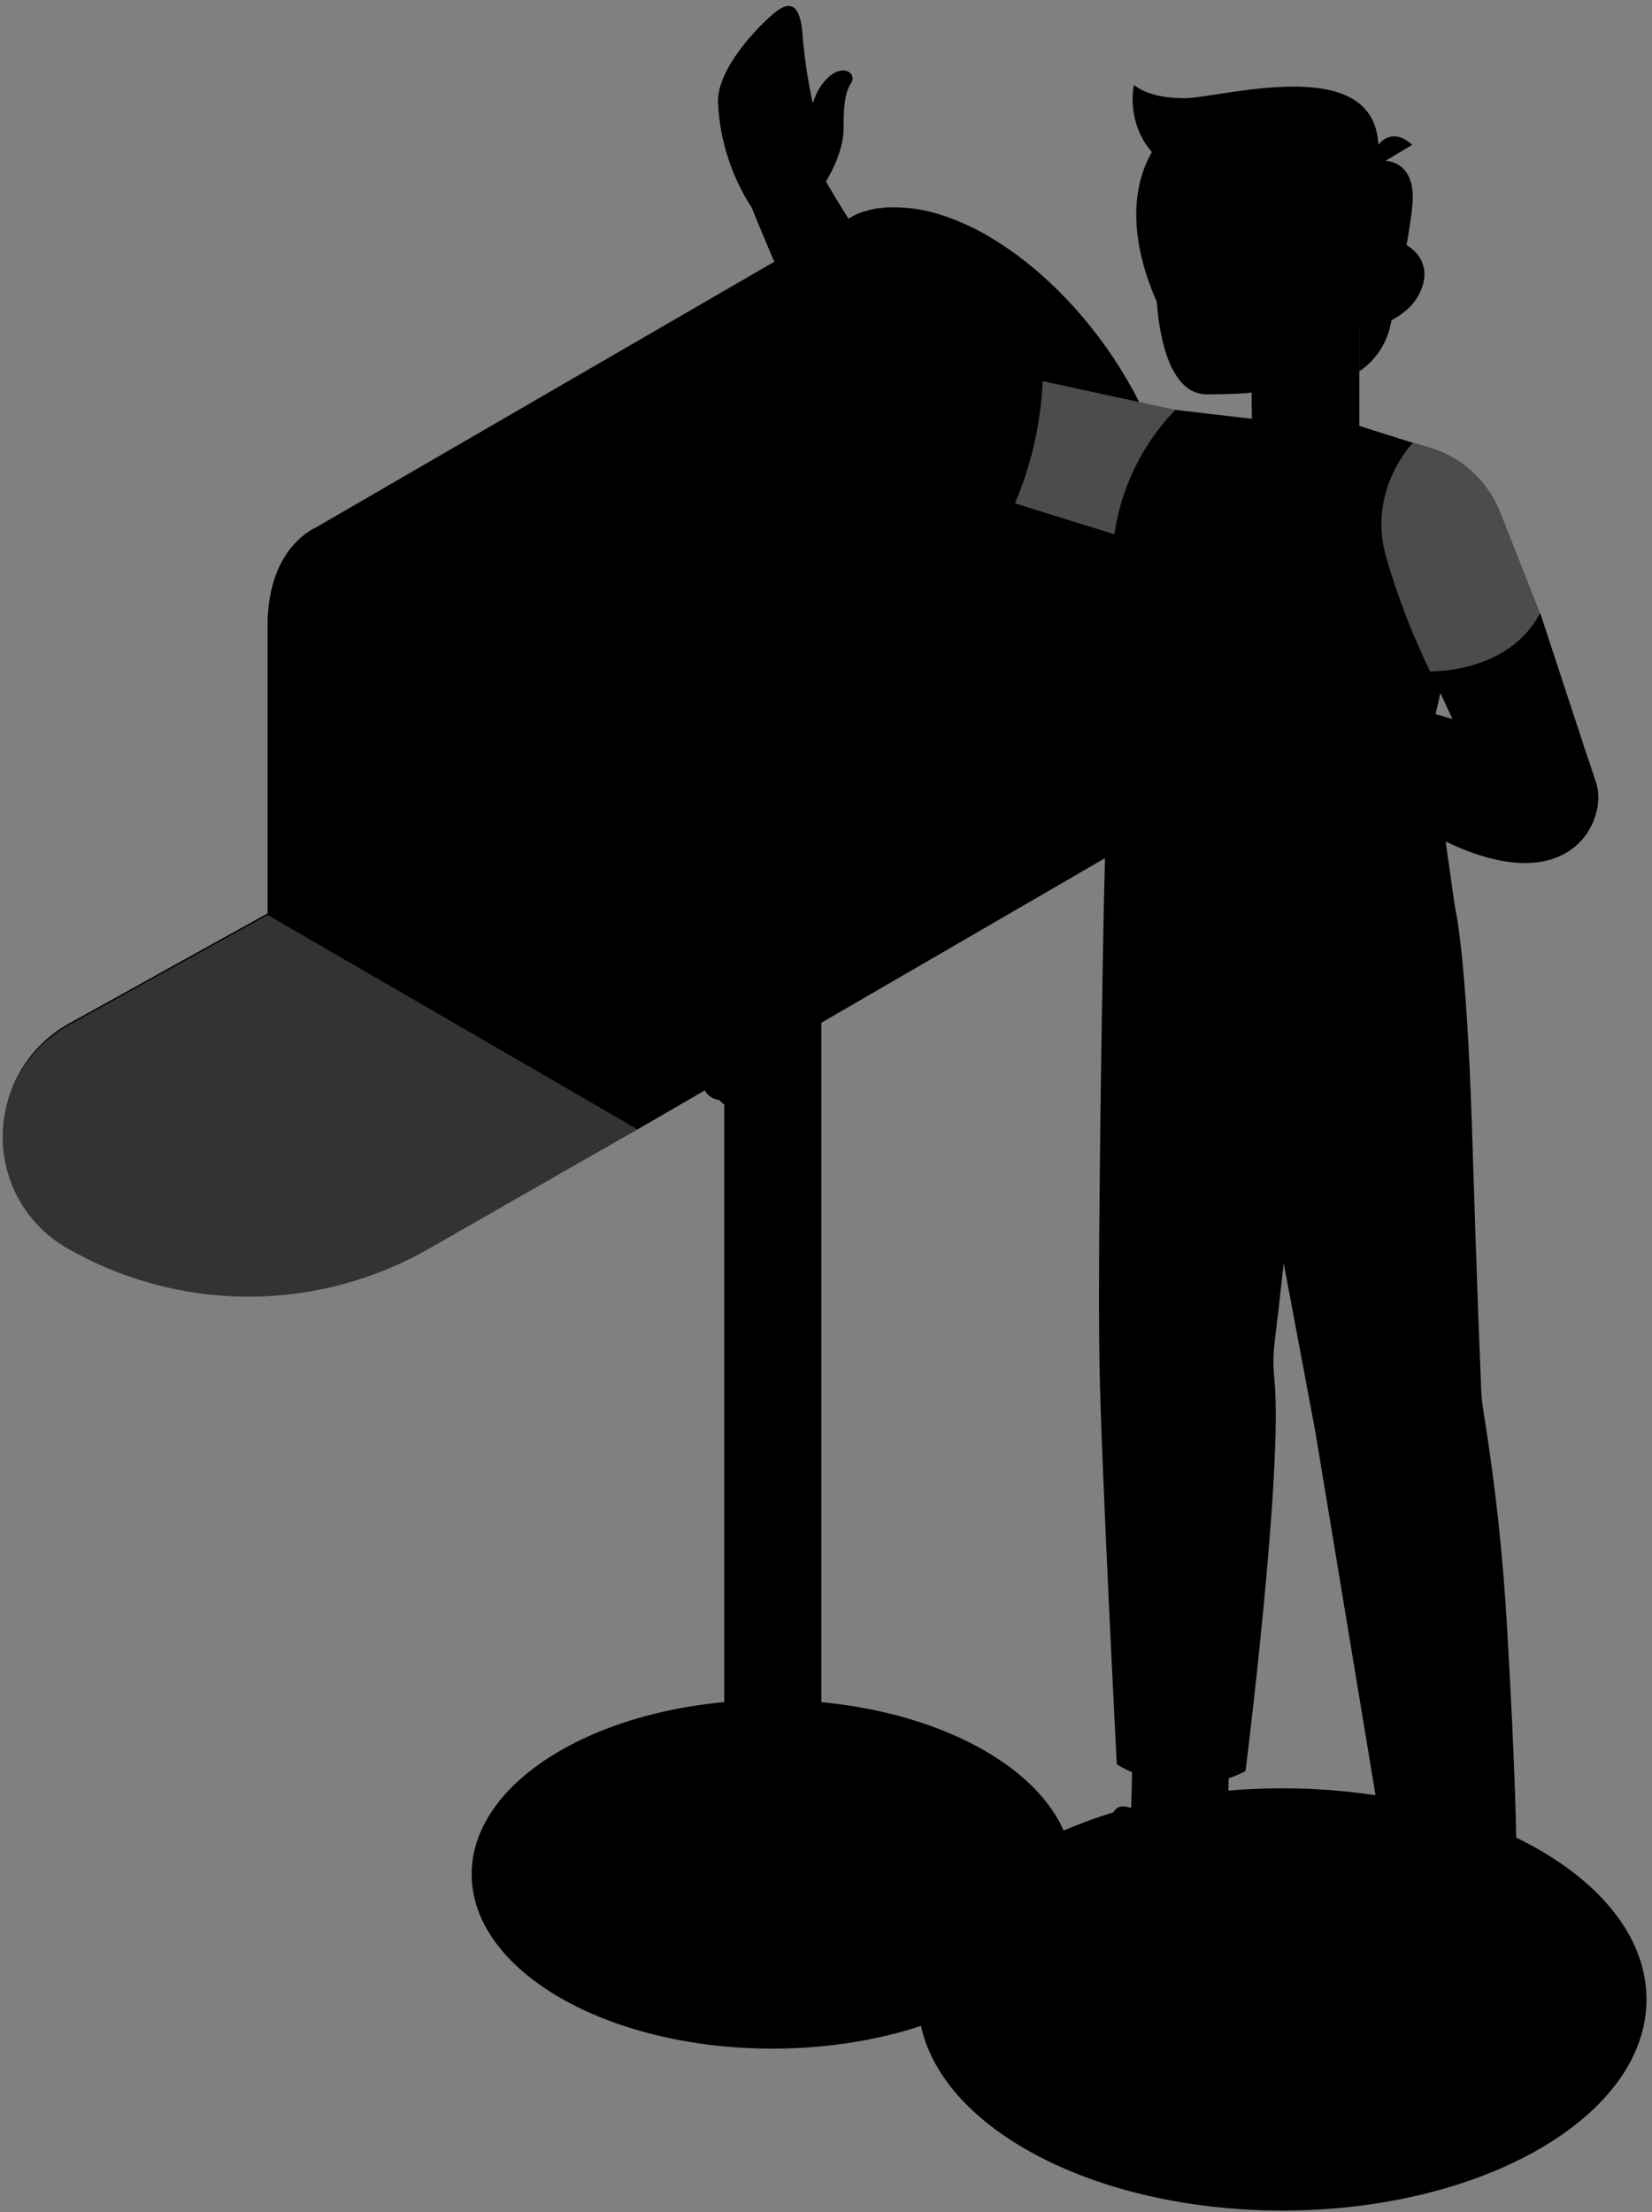 <svg width="242" height="324" viewBox="0 0 242 324" fill="none" xmlns="http://www.w3.org/2000/svg">
<rect x="0" y="0" width="242" height="324" fill="#808080" stroke="none"/>
<path d="M113.152 300.061C137.485 300.061 157.211 288.625 157.211 274.519C157.211 260.413 137.485 248.978 113.152 248.978C88.82 248.978 69.094 260.413 69.094 274.519C69.094 288.625 88.82 300.061 113.152 300.061Z" fill="#E0E0E0" style="fill:#E0E0E0;fill:color(display-p3 0.878 0.878 0.878);fill-opacity:1;"/>
<path d="M187.847 323.778C217.309 323.778 241.193 309.934 241.193 292.856C241.193 275.777 217.309 261.933 187.847 261.933C158.385 261.933 134.501 275.777 134.501 292.856C134.501 309.934 158.385 323.778 187.847 323.778Z" fill="#E0E0E0" style="fill:#E0E0E0;fill:color(display-p3 0.878 0.878 0.878);fill-opacity:1;"/>
<path d="M128.274 264.745C128.274 262.499 126.807 260.253 123.854 258.555C117.957 255.132 108.392 255.132 102.496 258.555C99.543 260.262 98.067 262.508 98.067 264.745V271.671C98.067 273.917 99.543 276.163 102.496 277.87C108.392 281.284 117.957 281.284 123.854 277.87C126.807 276.154 128.274 273.917 128.274 271.671V264.745Z" fill="#263238" style="fill:#263238;fill:color(display-p3 0.149 0.196 0.22);fill-opacity:1;"/>
<path d="M123.89 265.481C129.786 268.904 129.786 274.465 123.89 277.87C117.993 281.275 108.428 281.284 102.532 277.87C96.635 274.456 96.626 268.886 102.532 265.481C108.437 262.076 117.993 262.067 123.89 265.481Z" fill="#37474F" style="fill:#37474F;fill:color(display-p3 0.216 0.278 0.31);fill-opacity:1;"/>
<path d="M128.31 264.745H98.103V271.671H128.31V264.745Z" fill="#37474F" style="fill:#37474F;fill:color(display-p3 0.216 0.278 0.31);fill-opacity:1;"/>
<path d="M123.89 258.582C129.786 261.996 129.786 267.566 123.89 270.962C117.993 274.357 108.428 274.384 102.532 270.962C96.635 267.539 96.626 261.978 102.532 258.582C108.437 255.186 117.993 255.132 123.89 258.582Z" fill="#455A64" style="fill:#455A64;fill:color(display-p3 0.271 0.353 0.392);fill-opacity:1;"/>
<path d="M118.235 260.127C121.017 261.735 121.017 264.349 118.235 265.957C116.676 266.751 114.954 267.164 113.206 267.164C111.459 267.164 109.736 266.751 108.178 265.957C105.404 264.349 105.404 261.735 108.178 260.127C109.736 259.334 111.459 258.92 113.206 258.92C114.954 258.92 116.676 259.334 118.235 260.127Z" fill="#263238" style="fill:#263238;fill:color(display-p3 0.149 0.196 0.22);fill-opacity:1;"/>
<path d="M120.32 132.276H106.093V263.047H120.32V132.276Z" fill="#263238" style="fill:#263238;fill:color(display-p3 0.149 0.196 0.22);fill-opacity:1;"/>
<path d="M171.303 71.886V71.787C171.169 71.041 171.008 70.287 170.82 69.532C170.845 69.612 170.866 69.692 170.882 69.774C170.766 69.262 170.632 68.75 170.489 68.238C170.542 68.427 170.587 68.615 170.632 68.804C170.489 68.238 170.328 67.681 170.158 67.115C170.238 67.358 170.319 67.609 170.381 67.852C170.292 67.528 170.194 67.205 170.095 66.882L169.934 66.37V66.298V66.352C168.732 62.688 167.148 59.161 165.21 55.831C165.147 55.715 165.084 55.598 165.013 55.481C160.136 47.153 153.068 39.543 145.176 34.818L144.791 34.584C142.528 33.264 140.128 32.198 137.633 31.404C135.56 30.745 133.401 30.397 131.227 30.371H130.475H130.019C129.643 30.371 129.276 30.443 128.918 30.497H128.587L127.979 30.613C127.719 30.667 127.46 30.73 127.209 30.802L126.511 31.009C126.511 31.009 126.511 31.009 126.466 31.009L125.769 31.26C125.536 31.359 125.303 31.458 125.089 31.566L123.55 32.464L46.054 77.384H45.992C41.795 79.747 39.254 84.571 39.254 91.426V133.749L10.094 149.92C7.205 151.519 4.791 153.86 3.099 156.704C1.407 159.547 0.497 162.79 0.464 166.102C0.43 169.414 1.273 172.676 2.907 175.553C4.541 178.431 6.907 180.821 9.763 182.478C17.883 187.181 27.092 189.657 36.467 189.657C45.841 189.657 55.051 187.181 63.171 182.478L93.378 165.409L171.876 119.869V77.537C171.853 75.64 171.662 73.748 171.303 71.886Z" fill="#15AA9B" style="fill:#15AA9B;fill:color(display-p3 0.082 0.667 0.61);fill-opacity:1;"/>
<path d="M44.712 130.811V83.529L94.568 54.906L99.06 98.622L44.712 130.811Z" fill="#15AA9B" style="fill:#15AA9B;fill:color(display-p3 0.082 0.667 0.61);fill-opacity:1;"/>
<path opacity="0.5" d="M44.712 130.811V83.529L94.568 54.906L99.06 98.622L44.712 130.811Z" fill="black" style="fill:black;fill-opacity:1;"/>
<path d="M44.712 130.812L99.06 98.622V150.073L87.822 155.805L44.712 130.812Z" fill="#15AA9B" style="fill:#15AA9B;fill:color(display-p3 0.082 0.667 0.61);fill-opacity:1;"/>
<path opacity="0.3" d="M44.712 130.812L99.06 98.622V150.073L87.822 155.805L44.712 130.812Z" fill="black" style="fill:black;fill-opacity:1;"/>
<path d="M171.312 71.886L166.158 74.734L134.788 91.974L129.115 95.073L89.907 116.635C87.419 112.412 80.959 92.71 77.514 89.144C74.195 85.639 70.407 82.616 66.258 80.16C61.337 77.303 56.729 75.946 52.747 75.946C50.404 75.898 48.088 76.452 46.019 77.555L123.523 32.635L125.062 31.736C125.277 31.628 125.509 31.53 125.742 31.431L126.44 31.179C126.44 31.179 126.44 31.179 126.484 31.179L127.182 30.973C127.433 30.901 127.692 30.838 127.952 30.784L128.56 30.667H128.891C129.249 30.613 129.616 30.568 129.992 30.541H130.448H131.2C133.374 30.568 135.533 30.916 137.606 31.575C140.101 32.369 142.501 33.435 144.764 34.755L145.149 34.989C158.114 42.58 168.869 58.131 171.312 71.886Z" fill="#15AA9B" style="fill:#15AA9B;fill:color(display-p3 0.082 0.667 0.61);fill-opacity:1;"/>
<g opacity="0.3">
<path d="M171.312 71.886L166.158 74.734L134.788 91.974L129.115 95.073L89.906 116.635C87.419 112.412 80.959 92.71 77.514 89.144C74.195 85.639 70.407 82.616 66.258 80.16C61.337 77.303 56.729 75.946 52.747 75.946C50.404 75.898 48.088 76.452 46.018 77.555L123.523 32.635L125.062 31.736C125.277 31.628 125.509 31.53 125.742 31.431L126.44 31.179C126.44 31.179 126.44 31.179 126.484 31.179L127.182 30.973C127.433 30.901 127.692 30.838 127.952 30.784L128.56 30.667H128.891C129.249 30.613 129.616 30.568 129.992 30.541H130.448H131.2C133.374 30.568 135.533 30.916 137.606 31.575C140.101 32.369 142.501 33.435 144.764 34.755L145.149 34.989C158.114 42.58 168.869 58.131 171.312 71.886Z" fill="black" style="fill:black;fill-opacity:1;"/>
</g>
<path d="M164.959 55.544C165.031 55.652 165.102 55.768 165.165 55.885C165.129 55.742 165.067 55.625 164.959 55.544Z" fill="#15AA9B" style="fill:#15AA9B;fill:color(display-p3 0.082 0.667 0.61);fill-opacity:1;"/>
<path d="M169.12 64.079C170.09 66.607 170.823 69.221 171.312 71.886L166.158 74.734L134.788 91.974L129.115 95.073L89.906 116.635L93.378 165.409L171.876 119.869V77.537C171.771 72.921 170.837 68.362 169.12 64.079Z" fill="#15AA9B" style="fill:#15AA9B;fill:color(display-p3 0.082 0.667 0.61);fill-opacity:1;"/>
<path d="M167.957 61.258C167.626 60.521 167.277 59.775 166.91 59.039C167.277 59.775 167.644 60.521 167.957 61.258Z" fill="#15AA9B" style="fill:#15AA9B;fill:color(display-p3 0.082 0.667 0.61);fill-opacity:1;"/>
<path d="M165.55 56.442C165.926 57.125 166.301 57.808 166.65 58.5C166.301 57.844 165.935 57.161 165.55 56.442Z" fill="#15AA9B" style="fill:#15AA9B;fill:color(display-p3 0.082 0.667 0.61);fill-opacity:1;"/>
<g opacity="0.5">
<path d="M164.959 55.544C165.031 55.651 165.102 55.768 165.165 55.885C165.129 55.741 165.067 55.625 164.959 55.544Z" fill="black" style="fill:black;fill-opacity:1;"/>
<path d="M169.12 64.079C170.09 66.607 170.823 69.221 171.312 71.886L166.158 74.734L134.788 91.974L129.115 95.073L89.906 116.635L93.378 165.409L171.876 119.869V77.537C171.771 72.921 170.837 68.362 169.12 64.079Z" fill="black" style="fill:black;fill-opacity:1;"/>
<path d="M167.957 61.258C167.625 60.521 167.277 59.775 166.91 59.039C167.277 59.775 167.643 60.521 167.957 61.258Z" fill="black" style="fill:black;fill-opacity:1;"/>
<path d="M165.55 56.442C165.926 57.125 166.301 57.808 166.65 58.499C166.301 57.844 165.935 57.161 165.55 56.442Z" fill="black" style="fill:black;fill-opacity:1;"/>
</g>
<path d="M52.747 81.534C55.87 81.534 59.592 82.729 63.484 85.002C76.664 92.639 87.804 110.077 87.804 123.085V155.805L44.694 130.812V91.686C44.694 83.295 49.061 81.534 52.747 81.534ZM52.747 75.982C44.641 75.982 39.191 81.615 39.191 91.686V134.01L93.343 165.454V123.085C93.343 108.064 81.219 88.865 66.267 80.196C61.346 77.348 56.72 75.982 52.747 75.982Z" fill="#15AA9B" style="fill:#15AA9B;fill:color(display-p3 0.082 0.667 0.61);fill-opacity:1;"/>
<path d="M39.191 134.01L10.031 150.181C7.142 151.78 4.728 154.121 3.036 156.964C1.344 159.807 0.435 163.051 0.401 166.363C0.367 169.675 1.211 172.937 2.844 175.814C4.478 178.691 6.844 181.081 9.7 182.739C17.82 187.442 27.03 189.918 36.404 189.918C45.779 189.918 54.988 187.442 63.108 182.739L93.378 165.409L39.191 134.01Z" fill="#15AA9B" style="fill:#15AA9B;fill:color(display-p3 0.082 0.667 0.61);fill-opacity:1;"/>
<path opacity="0.2" d="M39.191 134.01L10.031 150.181C7.142 151.78 4.728 154.121 3.036 156.964C1.344 159.807 0.435 163.051 0.401 166.363C0.367 169.675 1.211 172.937 2.844 175.814C4.478 178.691 6.844 181.081 9.7 182.739C17.82 187.442 27.03 189.918 36.404 189.918C45.779 189.918 54.988 187.442 63.108 182.739L93.378 165.409L39.191 134.01Z" fill="white" style="fill:white;fill-opacity:1;"/>
<path d="M111.408 152.517L105.323 156.039V97.059L111.408 93.528V152.517Z" fill="#E0E0E0" style="fill:#E0E0E0;fill:color(display-p3 0.878 0.878 0.878);fill-opacity:1;"/>
<path d="M122.896 98.658L105.323 108.837V97.059L122.896 86.871V98.658Z" fill="#E0E0E0" style="fill:#E0E0E0;fill:color(display-p3 0.878 0.878 0.878);fill-opacity:1;"/>
<path d="M114.029 150.442C113.922 152.43 113.349 154.366 112.357 156.091C111.366 157.816 109.983 159.281 108.321 160.369C105.162 162.166 102.603 160.719 102.603 157.063C102.718 155.081 103.295 153.154 104.288 151.437C105.281 149.72 106.663 148.262 108.321 147.18C111.47 145.303 114.029 146.785 114.029 150.442Z" fill="#15AA9B" style="fill:#15AA9B;fill:color(display-p3 0.082 0.667 0.61);fill-opacity:1;"/>
<path opacity="0.2" d="M114.029 150.442C113.922 152.43 113.349 154.366 112.357 156.091C111.366 157.816 109.983 159.281 108.321 160.369C105.162 162.166 102.603 160.719 102.603 157.063C102.718 155.081 103.295 153.154 104.288 151.437C105.281 149.72 106.663 148.262 108.321 147.18C111.47 145.303 114.029 146.785 114.029 150.442Z" fill="black" style="fill:black;fill-opacity:1;"/>
<path d="M115.926 151.547C115.813 153.528 115.237 155.455 114.246 157.171C113.254 158.888 111.874 160.346 110.218 161.429C107.068 163.226 104.509 161.77 104.509 158.114C104.619 156.126 105.192 154.191 106.184 152.466C107.176 150.742 108.557 149.276 110.218 148.187C113.376 146.408 115.926 147.89 115.926 151.547Z" fill="#15AA9B" style="fill:#15AA9B;fill:color(display-p3 0.082 0.667 0.61);fill-opacity:1;"/>
<path d="M180.323 247.218L166.163 246.856L165.433 275.64L179.592 276.002L180.323 247.218Z" fill="#B17F7E" style="fill:#B17F7E;fill:color(display-p3 0.693 0.499 0.492);fill-opacity:1;"/>
<path d="M161.72 131.638C161.72 131.638 160.727 180.619 161.067 200.024C161.327 214.641 163.599 258.42 163.599 258.42C163.599 258.42 172.78 264.439 182.452 259.408C182.452 259.408 188.035 215.189 186.675 201.866C186.501 200.25 186.501 198.621 186.675 197.005L195.211 122.852L161.72 131.638Z" fill="#37474F" style="fill:#37474F;fill:color(display-p3 0.216 0.278 0.31);fill-opacity:1;"/>
<path d="M170.328 271.653C170.328 271.653 178.175 270.755 179.759 268.186V266.514C179.759 266.514 181.119 267.242 180.859 270.009C180.627 272.579 181.647 276.954 181.799 282.29C181.809 282.726 181.716 283.157 181.53 283.551C181.344 283.944 181.068 284.288 180.725 284.554C179.204 285.731 175.992 287.537 170.328 287.78C168.342 287.869 160.396 292.981 153.784 292.981C147.171 292.981 142.85 289.693 142.85 285.093C142.85 280.494 156.334 276.334 156.334 276.334L162.812 270.045C162.812 270.045 161.55 263.19 165.675 264.834C169.8 266.479 170.328 268.185 170.328 271.653Z" fill="#37474F" style="fill:#37474F;fill:color(display-p3 0.216 0.278 0.31);fill-opacity:1;"/>
<path d="M168.896 275.651C168.809 275.651 168.723 275.624 168.653 275.572C168.582 275.52 168.529 275.447 168.503 275.364C167.125 271.222 162.821 270.458 162.776 270.449C162.723 270.441 162.671 270.421 162.625 270.393C162.579 270.364 162.539 270.327 162.508 270.282C162.476 270.238 162.453 270.188 162.441 270.135C162.429 270.082 162.427 270.027 162.436 269.973C162.456 269.866 162.516 269.77 162.605 269.707C162.693 269.643 162.803 269.616 162.91 269.632C164.352 269.914 165.697 270.566 166.813 271.525C167.93 272.484 168.78 273.717 169.281 275.103C169.315 275.207 169.307 275.32 169.258 275.417C169.21 275.515 169.125 275.589 169.022 275.624L168.896 275.651Z" fill="#FAFAFA" style="fill:#FAFAFA;fill:color(display-p3 0.98 0.98 0.98);fill-opacity:1;"/>
<path d="M166.31 278.22C166.224 278.218 166.139 278.19 166.069 278.138C165.999 278.087 165.946 278.015 165.917 277.933C164.548 273.809 160.235 273.028 160.19 273.019C160.137 273.01 160.086 272.991 160.04 272.962C159.995 272.933 159.955 272.896 159.924 272.851C159.893 272.807 159.872 272.756 159.861 272.703C159.849 272.65 159.849 272.596 159.859 272.543C159.868 272.489 159.887 272.437 159.916 272.391C159.944 272.345 159.982 272.305 160.026 272.273C160.07 272.241 160.12 272.219 160.172 272.206C160.225 272.194 160.28 272.192 160.333 272.201C161.775 272.483 163.12 273.136 164.236 274.094C165.353 275.053 166.203 276.286 166.704 277.672C166.721 277.724 166.727 277.779 166.723 277.833C166.718 277.888 166.703 277.941 166.678 277.989C166.653 278.038 166.619 278.081 166.577 278.116C166.536 278.151 166.488 278.177 166.436 278.194C166.396 278.212 166.354 278.221 166.31 278.22Z" fill="#FAFAFA" style="fill:#FAFAFA;fill:color(display-p3 0.98 0.98 0.98);fill-opacity:1;"/>
<path d="M164.065 280.449C163.979 280.449 163.896 280.422 163.827 280.372C163.758 280.322 163.706 280.251 163.68 280.17C162.311 276.037 157.998 275.256 157.953 275.247C157.895 275.245 157.838 275.23 157.785 275.204C157.733 275.178 157.687 275.141 157.65 275.095C157.613 275.05 157.586 274.997 157.571 274.94C157.556 274.883 157.553 274.824 157.562 274.766C157.572 274.708 157.594 274.653 157.626 274.604C157.659 274.555 157.702 274.514 157.751 274.483C157.801 274.452 157.857 274.432 157.915 274.424C157.973 274.416 158.032 274.421 158.088 274.438C159.531 274.718 160.876 275.369 161.993 276.328C163.11 277.288 163.959 278.522 164.458 279.909C164.492 280.013 164.484 280.126 164.436 280.224C164.387 280.321 164.302 280.396 164.199 280.431L164.065 280.449Z" fill="#FAFAFA" style="fill:#FAFAFA;fill:color(display-p3 0.98 0.98 0.98);fill-opacity:1;"/>
<path d="M142.886 285.093C142.886 289.639 147.118 292.9 153.623 292.972L162.884 289.244C162.884 279.604 156.388 276.334 156.388 276.334C156.388 276.334 142.886 280.503 142.886 285.093Z" fill="#EBEBEB" style="fill:#EBEBEB;fill:color(display-p3 0.922 0.922 0.922);fill-opacity:1;"/>
<path d="M181.602 282.686C180.018 283.916 176.654 285.812 170.731 286.073C168.646 286.162 160.342 291.463 153.426 291.463C148.684 291.463 145.069 289.846 143.261 287.267C144.433 290.672 148.335 292.936 153.82 292.936C160.432 292.936 168.377 287.824 170.364 287.735C176.028 287.492 179.24 285.686 180.761 284.509C181.076 284.263 181.334 283.95 181.516 283.593C181.698 283.236 181.801 282.844 181.817 282.443C181.751 282.529 181.679 282.61 181.602 282.686Z" fill="#263238" style="fill:#263238;fill:color(display-p3 0.149 0.196 0.22);fill-opacity:1;"/>
<path d="M169.925 138.493C169.925 138.493 171.223 149.579 179.687 155.437L187.158 193.052L191.954 146.021L169.925 138.493Z" fill="#263238" style="fill:#263238;fill:color(display-p3 0.149 0.196 0.22);fill-opacity:1;"/>
<path d="M218.553 255.108L204.432 256.217L206.667 284.923L220.788 283.814L218.553 255.108Z" fill="#B17F7E" style="fill:#B17F7E;fill:color(display-p3 0.693 0.499 0.492);fill-opacity:1;"/>
<path d="M213.124 132.806C213.124 132.806 214.833 139.301 215.657 166.101C216.319 187.339 216.811 199.557 216.99 203.708C217.033 204.741 217.144 205.77 217.321 206.789C219.06 217.499 220.225 228.296 220.81 239.131C222.018 259.794 222.117 269.578 222.117 269.578C222.117 269.578 213.384 276.433 202.844 271.051L192.643 209.475L181.906 152.328C181.906 152.328 167.187 146.695 165.89 131.665L213.124 132.806Z" fill="#37474F" style="fill:#37474F;fill:color(display-p3 0.216 0.278 0.31);fill-opacity:1;"/>
<path d="M220.282 277.232L220.506 280.035C220.506 280.035 218.824 282.407 216.838 283.099C216.838 283.099 215.316 277.52 212.623 277.232C209.93 276.945 204.338 276.693 205.089 279.802C205.508 281.423 205.769 283.08 205.868 284.752L200.678 294.464C200.678 294.464 190.147 303.573 194.549 309.377C198.951 315.181 213.724 312.072 215.182 302.962C215.416 301.59 215.929 300.281 216.689 299.117C217.45 297.953 218.442 296.959 219.602 296.198C220.555 295.595 221.304 294.718 221.753 293.681C222.201 292.644 222.328 291.495 222.117 290.385C221.848 288.301 221.222 284.294 221.41 282.488C221.598 280.682 222.099 277.259 220.282 277.232Z" fill="#37474F" style="fill:#37474F;fill:color(display-p3 0.216 0.278 0.31);fill-opacity:1;"/>
<path d="M194.549 309.377C198.209 314.201 208.999 312.881 213.402 307.077C213.595 306.134 213.691 305.174 213.688 304.211C213.688 293.835 200.678 294.464 200.678 294.464C200.678 294.464 190.147 303.573 194.549 309.377Z" fill="#EBEBEB" style="fill:#EBEBEB;fill:color(display-p3 0.922 0.922 0.922);fill-opacity:1;"/>
<path d="M222.117 290.385C222.117 290.232 222.072 290.052 222.045 289.873C221.944 290.703 221.657 291.499 221.206 292.202C220.755 292.905 220.152 293.497 219.441 293.933C218.242 294.722 217.218 295.75 216.432 296.955C215.647 298.159 215.118 299.513 214.878 300.932C213.393 310.257 198.45 313.51 193.708 307.751C193.891 308.338 194.175 308.889 194.549 309.377C198.951 315.19 213.724 312.072 215.182 302.962C215.416 301.59 215.929 300.281 216.689 299.117C217.45 297.953 218.442 296.959 219.602 296.197C220.555 295.594 221.304 294.717 221.753 293.681C222.201 292.644 222.328 291.495 222.117 290.385Z" fill="#263238" style="fill:#263238;fill:color(display-p3 0.149 0.196 0.22);fill-opacity:1;"/>
<path d="M213.518 286.917C213.413 286.918 213.31 286.88 213.232 286.809C210.082 283.818 205.913 285.174 205.868 285.192C205.816 285.214 205.759 285.226 205.702 285.225C205.646 285.224 205.59 285.212 205.538 285.188C205.486 285.165 205.44 285.131 205.402 285.089C205.363 285.046 205.335 284.997 205.317 284.942C205.299 284.888 205.292 284.831 205.297 284.774C205.302 284.717 205.319 284.662 205.347 284.612C205.374 284.562 205.411 284.519 205.456 284.484C205.502 284.449 205.553 284.424 205.608 284.41C207.011 283.972 208.503 283.906 209.939 284.222C211.374 284.537 212.703 285.221 213.796 286.207C213.835 286.245 213.866 286.29 213.887 286.341C213.909 286.391 213.92 286.445 213.92 286.499C213.92 286.554 213.909 286.608 213.887 286.658C213.866 286.708 213.835 286.754 213.796 286.791C213.722 286.866 213.623 286.911 213.518 286.917Z" fill="#FAFAFA" style="fill:#FAFAFA;fill:color(display-p3 0.98 0.98 0.98);fill-opacity:1;"/>
<path d="M211.711 290.519C211.608 290.519 211.51 290.48 211.433 290.412C208.284 287.42 204.114 288.777 204.069 288.795C203.965 288.829 203.851 288.821 203.753 288.771C203.655 288.721 203.58 288.634 203.546 288.53C203.512 288.425 203.52 288.31 203.57 288.212C203.619 288.113 203.706 288.039 203.81 288.004C205.213 287.57 206.704 287.507 208.139 287.822C209.573 288.136 210.902 288.818 211.997 289.801C212.072 289.879 212.114 289.984 212.114 290.093C212.114 290.202 212.072 290.306 211.997 290.385C211.922 290.465 211.82 290.513 211.711 290.519Z" fill="#FAFAFA" style="fill:#FAFAFA;fill:color(display-p3 0.98 0.98 0.98);fill-opacity:1;"/>
<path d="M209.912 294.122C209.81 294.121 209.711 294.083 209.635 294.014C206.485 291.023 202.316 292.379 202.271 292.397C202.167 292.432 202.053 292.423 201.955 292.374C201.856 292.324 201.782 292.237 201.748 292.132C201.713 292.027 201.722 291.913 201.771 291.815C201.821 291.716 201.907 291.641 202.011 291.607C203.414 291.17 204.906 291.105 206.341 291.42C207.776 291.735 209.105 292.419 210.199 293.403C210.273 293.482 210.315 293.587 210.315 293.695C210.315 293.804 210.273 293.909 210.199 293.987C210.123 294.067 210.021 294.115 209.912 294.122Z" fill="#FAFAFA" style="fill:#FAFAFA;fill:color(display-p3 0.98 0.98 0.98);fill-opacity:1;"/>
<path d="M119.38 16.553C118.529 12.928 117.931 9.248 117.591 5.539C117.376 1.2 116.123 -0.319 113.484 1.856C110.844 4.03 104.831 10.336 105.189 15.251C105.482 20.696 107.208 25.966 110.191 30.523L117.886 32.859L120.964 26.517L119.38 16.553Z" fill="#B17F7E" style="fill:#B17F7E;fill:color(display-p3 0.693 0.499 0.492);fill-opacity:1;"/>
<path d="M152.737 55.831L137.32 52.408C137.32 52.408 130.753 41.726 126.95 36.093C123.147 30.46 120.991 26.561 120.991 26.561L113.833 24.378L110.182 30.568C110.182 30.568 122.181 60.512 127.746 65.606C130.547 68.139 148.639 73.763 148.639 73.763C148.639 73.763 156.235 65.714 152.737 55.831Z" fill="#B17F7E" style="fill:#B17F7E;fill:color(display-p3 0.693 0.499 0.492);fill-opacity:1;"/>
<path d="M172.171 60.036L152.737 55.831C152.473 61.994 151.096 68.058 148.675 73.727L168.198 79.8L172.171 60.036Z" fill="#15AA9B" style="fill:#15AA9B;fill:color(display-p3 0.082 0.667 0.61);fill-opacity:1;"/>
<path opacity="0.3" d="M172.171 60.036L152.737 55.831C152.473 61.994 151.096 68.058 148.675 73.727L168.198 79.8L172.171 60.036Z" fill="white" style="fill:white;fill-opacity:1;"/>
<path d="M199.13 62.381L208.167 65.237L213.124 92.082L210.19 105.099C209.788 106.867 209.712 108.694 209.966 110.49L213.124 132.806C213.124 132.806 204.177 138.538 187.722 138.538C171.267 138.538 161.72 131.683 161.72 131.683L162.964 81.031C163.428 73.151 166.695 65.7 172.171 60.036L183.383 61.338L199.13 62.381Z" fill="#15AA9B" style="fill:#15AA9B;fill:color(display-p3 0.082 0.667 0.61);fill-opacity:1;"/>
<path d="M170.641 19.77C170.641 19.77 162.007 27.379 169.514 44.341L178.291 21.405L170.641 19.77Z" fill="#263238" style="fill:#263238;fill:color(display-p3 0.149 0.196 0.22);fill-opacity:1;"/>
<path d="M199.13 62.381L188.25 65.893L183.382 61.339V40.864H199.13V62.381Z" fill="#B17F7E" style="fill:#B17F7E;fill:color(display-p3 0.693 0.499 0.492);fill-opacity:1;"/>
<path d="M183.382 60.036C188.697 60.036 196.804 55.283 196.804 51.95L198.593 40.837H183.382V60.036Z" fill="#703838" style="fill:#703838;fill:color(display-p3 0.439 0.22 0.22);fill-opacity:1;"/>
<path d="M187.57 15.116C182.273 15.116 171.008 18.081 169.675 31.997C168.342 45.913 170.408 57.763 176.788 57.763C189.315 57.763 201.358 56.164 201.457 35.572C201.564 17.362 192.742 15.116 187.57 15.116Z" fill="#B17F7E" style="fill:#B17F7E;fill:color(display-p3 0.693 0.499 0.492);fill-opacity:1;"/>
<path d="M199.13 47.728L197.09 41.439C196.937 41.569 196.751 41.652 196.552 41.679C196.354 41.706 196.152 41.675 195.97 41.592C195.788 41.508 195.634 41.374 195.525 41.205C195.416 41.037 195.357 40.84 195.354 40.639V29.41C195.354 29.41 190.147 27.927 190.702 23.525C190.702 23.525 188.017 25.924 177.808 25.924C167.599 25.924 165.102 17.218 166.123 12.421C166.123 12.421 168.019 14.388 173.424 14.388C178.828 14.388 201.331 7.569 201.913 21.216C201.913 21.216 203.81 18.422 206.879 21.216L202.933 23.57C202.933 23.57 207.613 23.426 206.879 30.317C206.405 34.809 204.749 42.796 203.676 47.692C203.076 50.428 201.448 52.825 199.13 54.385V47.728Z" fill="#263238" style="fill:#263238;fill:color(display-p3 0.149 0.196 0.22);fill-opacity:1;"/>
<path d="M179.821 36.138V45.078L174.605 43.469L179.821 36.138Z" fill="#703838" style="fill:#703838;fill:color(display-p3 0.439 0.22 0.22);fill-opacity:1;"/>
<path d="M188.107 37.576C188.105 37.906 188.006 38.228 187.822 38.502C187.638 38.775 187.378 38.988 187.073 39.113C186.769 39.238 186.435 39.27 186.112 39.205C185.79 39.139 185.494 38.979 185.263 38.745C185.031 38.511 184.873 38.214 184.81 37.89C184.746 37.566 184.78 37.23 184.906 36.925C185.032 36.62 185.245 36.36 185.519 36.177C185.792 35.994 186.114 35.896 186.443 35.896C186.662 35.896 186.879 35.939 187.082 36.024C187.284 36.108 187.468 36.232 187.623 36.389C187.777 36.545 187.9 36.73 187.983 36.934C188.066 37.137 188.108 37.356 188.107 37.576Z" fill="#263238" style="fill:#263238;fill:color(display-p3 0.149 0.196 0.22);fill-opacity:1;"/>
<path d="M175.643 36.39C175.643 36.72 175.545 37.044 175.362 37.318C175.179 37.593 174.919 37.807 174.615 37.934C174.311 38.06 173.977 38.093 173.654 38.029C173.331 37.964 173.034 37.805 172.802 37.572C172.569 37.338 172.41 37.04 172.346 36.716C172.282 36.392 172.315 36.056 172.441 35.75C172.567 35.445 172.78 35.184 173.054 35.001C173.328 34.817 173.649 34.719 173.978 34.719C174.42 34.719 174.843 34.895 175.155 35.208C175.467 35.522 175.643 35.947 175.643 36.39Z" fill="#263238" style="fill:#263238;fill:color(display-p3 0.149 0.196 0.22);fill-opacity:1;"/>
<path d="M171.947 32.904L175.204 30.964C175.204 30.964 173.952 29.661 172.708 30.442C171.464 31.224 171.947 32.904 171.947 32.904Z" fill="#263238" style="fill:#263238;fill:color(display-p3 0.149 0.196 0.22);fill-opacity:1;"/>
<path d="M189.834 34.117L186.568 32.185C186.568 32.185 187.821 30.883 189.064 31.664C190.308 32.446 189.834 34.117 189.834 34.117Z" fill="#263238" style="fill:#263238;fill:color(display-p3 0.149 0.196 0.22);fill-opacity:1;"/>
<path d="M180.242 49.372C180.242 49.372 182.658 47.818 184.984 46.066C184.984 46.066 186.335 48.707 184.206 50.072C182.076 51.438 180.242 49.372 180.242 49.372Z" fill="#703838" style="fill:#703838;fill:color(display-p3 0.439 0.22 0.22);fill-opacity:1;"/>
<path d="M196.947 41.529L202.709 35.258L198.567 32.761L196.947 41.529Z" fill="#253239" style="fill:#253239;fill:color(display-p3 0.145 0.196 0.224);fill-opacity:1;"/>
<path d="M197.896 39.085C196.008 42.373 196.5 46.362 199.13 47.728C200.821 48.626 205.814 46.713 207.702 43.424C209.59 40.136 208.534 37.324 205.966 35.842C203.398 34.36 199.784 35.779 197.896 39.085Z" fill="#B17F7E" style="fill:#B17F7E;fill:color(display-p3 0.693 0.499 0.492);fill-opacity:1;"/>
<path d="M183.382 61.339L181.235 64.761C180.821 65.42 180.549 66.159 180.438 66.93C180.328 67.701 180.38 68.487 180.592 69.236C180.804 69.985 181.17 70.681 181.668 71.279C182.166 71.876 182.784 72.362 183.481 72.703C184.748 73.322 186.13 73.668 187.538 73.719C188.946 73.771 190.35 73.526 191.658 73.001C192.966 72.475 194.151 71.681 195.136 70.669C196.121 69.657 196.884 68.45 197.377 67.124L199.166 62.381L191.292 59.551L183.382 61.339Z" fill="#B17F7E" style="fill:#B17F7E;fill:color(display-p3 0.693 0.499 0.492);fill-opacity:1;"/>
<path d="M120.991 26.561C120.991 26.561 123.621 22.537 123.577 18.718C123.532 14.9 124.006 13.13 124.659 12.214C125.312 11.298 124.579 9.959 122.825 10.417C121.34 10.822 119.505 13.113 119.103 15.224C119.044 15.56 118.911 15.878 118.715 16.156C118.518 16.434 118.263 16.665 117.966 16.832C116.114 17.829 112.66 20.686 114.298 27.613L120.991 26.561Z" fill="#B17F7E" style="fill:#B17F7E;fill:color(display-p3 0.693 0.499 0.492);fill-opacity:1;"/>
<path d="M113.958 22.896C113.876 22.883 113.803 22.837 113.754 22.77C113.706 22.703 113.686 22.619 113.698 22.537C113.87 21.287 114.333 20.095 115.05 19.058C115.767 18.022 116.717 17.17 117.823 16.571C118.082 16.432 118.305 16.235 118.476 15.995C118.647 15.755 118.76 15.479 118.807 15.188C118.825 15.107 118.873 15.036 118.941 14.991C119.01 14.946 119.094 14.929 119.174 14.945C119.214 14.953 119.251 14.968 119.285 14.99C119.318 15.012 119.347 15.041 119.37 15.074C119.392 15.108 119.408 15.145 119.416 15.185C119.424 15.224 119.424 15.265 119.416 15.305C119.348 15.683 119.196 16.04 118.971 16.351C118.747 16.662 118.455 16.919 118.119 17.101C117.095 17.654 116.216 18.442 115.554 19.401C114.892 20.359 114.464 21.462 114.307 22.617C114.304 22.659 114.292 22.7 114.272 22.737C114.253 22.774 114.226 22.807 114.193 22.833C114.16 22.859 114.122 22.878 114.082 22.889C114.041 22.9 113.999 22.902 113.958 22.896Z" fill="#703838" style="fill:#703838;fill:color(display-p3 0.439 0.22 0.22);fill-opacity:1;"/>
<path d="M209.492 98.335L213.464 106.743L233.856 114.847L225.633 89.827L209.492 98.335Z" fill="#B17F7E" style="fill:#B17F7E;fill:color(display-p3 0.693 0.499 0.492);fill-opacity:1;"/>
<path d="M206.959 64.86C206.959 64.86 200.159 71.877 203.103 81.768C204.759 87.463 206.897 93.005 209.492 98.334C209.492 98.334 220.953 98.676 225.597 89.827L219.755 75.021C218.833 72.693 217.382 70.614 215.518 68.95C213.654 67.285 211.428 66.082 209.017 65.435L206.959 64.86Z" fill="#15AA9B" style="fill:#15AA9B;fill:color(display-p3 0.082 0.667 0.61);fill-opacity:1;"/>
<path opacity="0.3" d="M206.959 64.86C206.959 64.86 200.159 71.877 203.103 81.768C204.759 87.463 206.897 93.005 209.492 98.334C209.492 98.334 220.953 98.676 225.597 89.827L219.755 75.021C218.833 72.693 217.382 70.614 215.518 68.95C213.654 67.285 211.428 66.082 209.017 65.435L206.959 64.86Z" fill="white" style="fill:white;fill-opacity:1;"/>
<path d="M212.319 105.18C217.473 106.698 232.666 111.217 232.666 111.217C232.666 111.217 232.782 111.55 233.856 114.811C235.502 119.887 230.277 132.168 211.773 123.256C193.27 114.344 186.514 109.573 186.514 109.573L188.527 98.299C188.527 98.299 206.441 103.446 212.319 105.18Z" fill="#B17F7E" style="fill:#B17F7E;fill:color(display-p3 0.693 0.499 0.492);fill-opacity:1;"/>
<path d="M212.865 105.441L222.448 108.217L211.72 103.015L212.865 105.441Z" fill="#703838" style="fill:#703838;fill:color(display-p3 0.439 0.22 0.22);fill-opacity:1;"/>
<path d="M185.664 114.667L173.639 113.383C173.208 113.338 172.8 113.164 172.471 112.881C172.142 112.598 171.906 112.222 171.795 111.801L165.228 86.988C165.182 86.818 165.178 86.64 165.214 86.468C165.25 86.296 165.326 86.135 165.436 85.999C165.546 85.862 165.687 85.754 165.846 85.682C166.006 85.61 166.18 85.577 166.355 85.586L177.987 86.134C178.42 86.152 178.835 86.308 179.173 86.579C179.511 86.851 179.754 87.224 179.866 87.644L186.863 113.275C186.907 113.45 186.909 113.633 186.867 113.809C186.826 113.985 186.743 114.148 186.625 114.285C186.507 114.421 186.358 114.527 186.191 114.594C186.024 114.661 185.843 114.686 185.664 114.667Z" fill="#37474F" style="fill:#37474F;fill:color(display-p3 0.216 0.278 0.31);fill-opacity:1;"/>
<path d="M169.925 89.225C169.925 89.431 169.864 89.633 169.75 89.805C169.635 89.976 169.473 90.11 169.282 90.188C169.092 90.267 168.883 90.287 168.682 90.246C168.48 90.205 168.295 90.105 168.15 89.958C168.005 89.812 167.907 89.625 167.868 89.422C167.829 89.22 167.851 89.01 167.931 88.82C168.011 88.629 168.145 88.467 168.317 88.354C168.489 88.24 168.691 88.181 168.896 88.183C169.17 88.185 169.432 88.296 169.624 88.491C169.817 88.686 169.925 88.95 169.925 89.225Z" fill="#263238" style="fill:#263238;fill:color(display-p3 0.149 0.196 0.22);fill-opacity:1;"/>
<path d="M188.527 98.334C188.527 98.334 185.047 92.261 180.725 90.788L182.452 97.463C182.452 97.463 179.168 97.724 175.455 97.724C171.742 97.724 167.679 95.208 166.507 94.561C165.335 93.914 164.244 98.424 168.914 106.923C173.585 115.422 186.55 109.618 186.55 109.618L188.527 98.334Z" fill="#B17F7E" style="fill:#B17F7E;fill:color(display-p3 0.693 0.499 0.492);fill-opacity:1;"/>
</svg>
